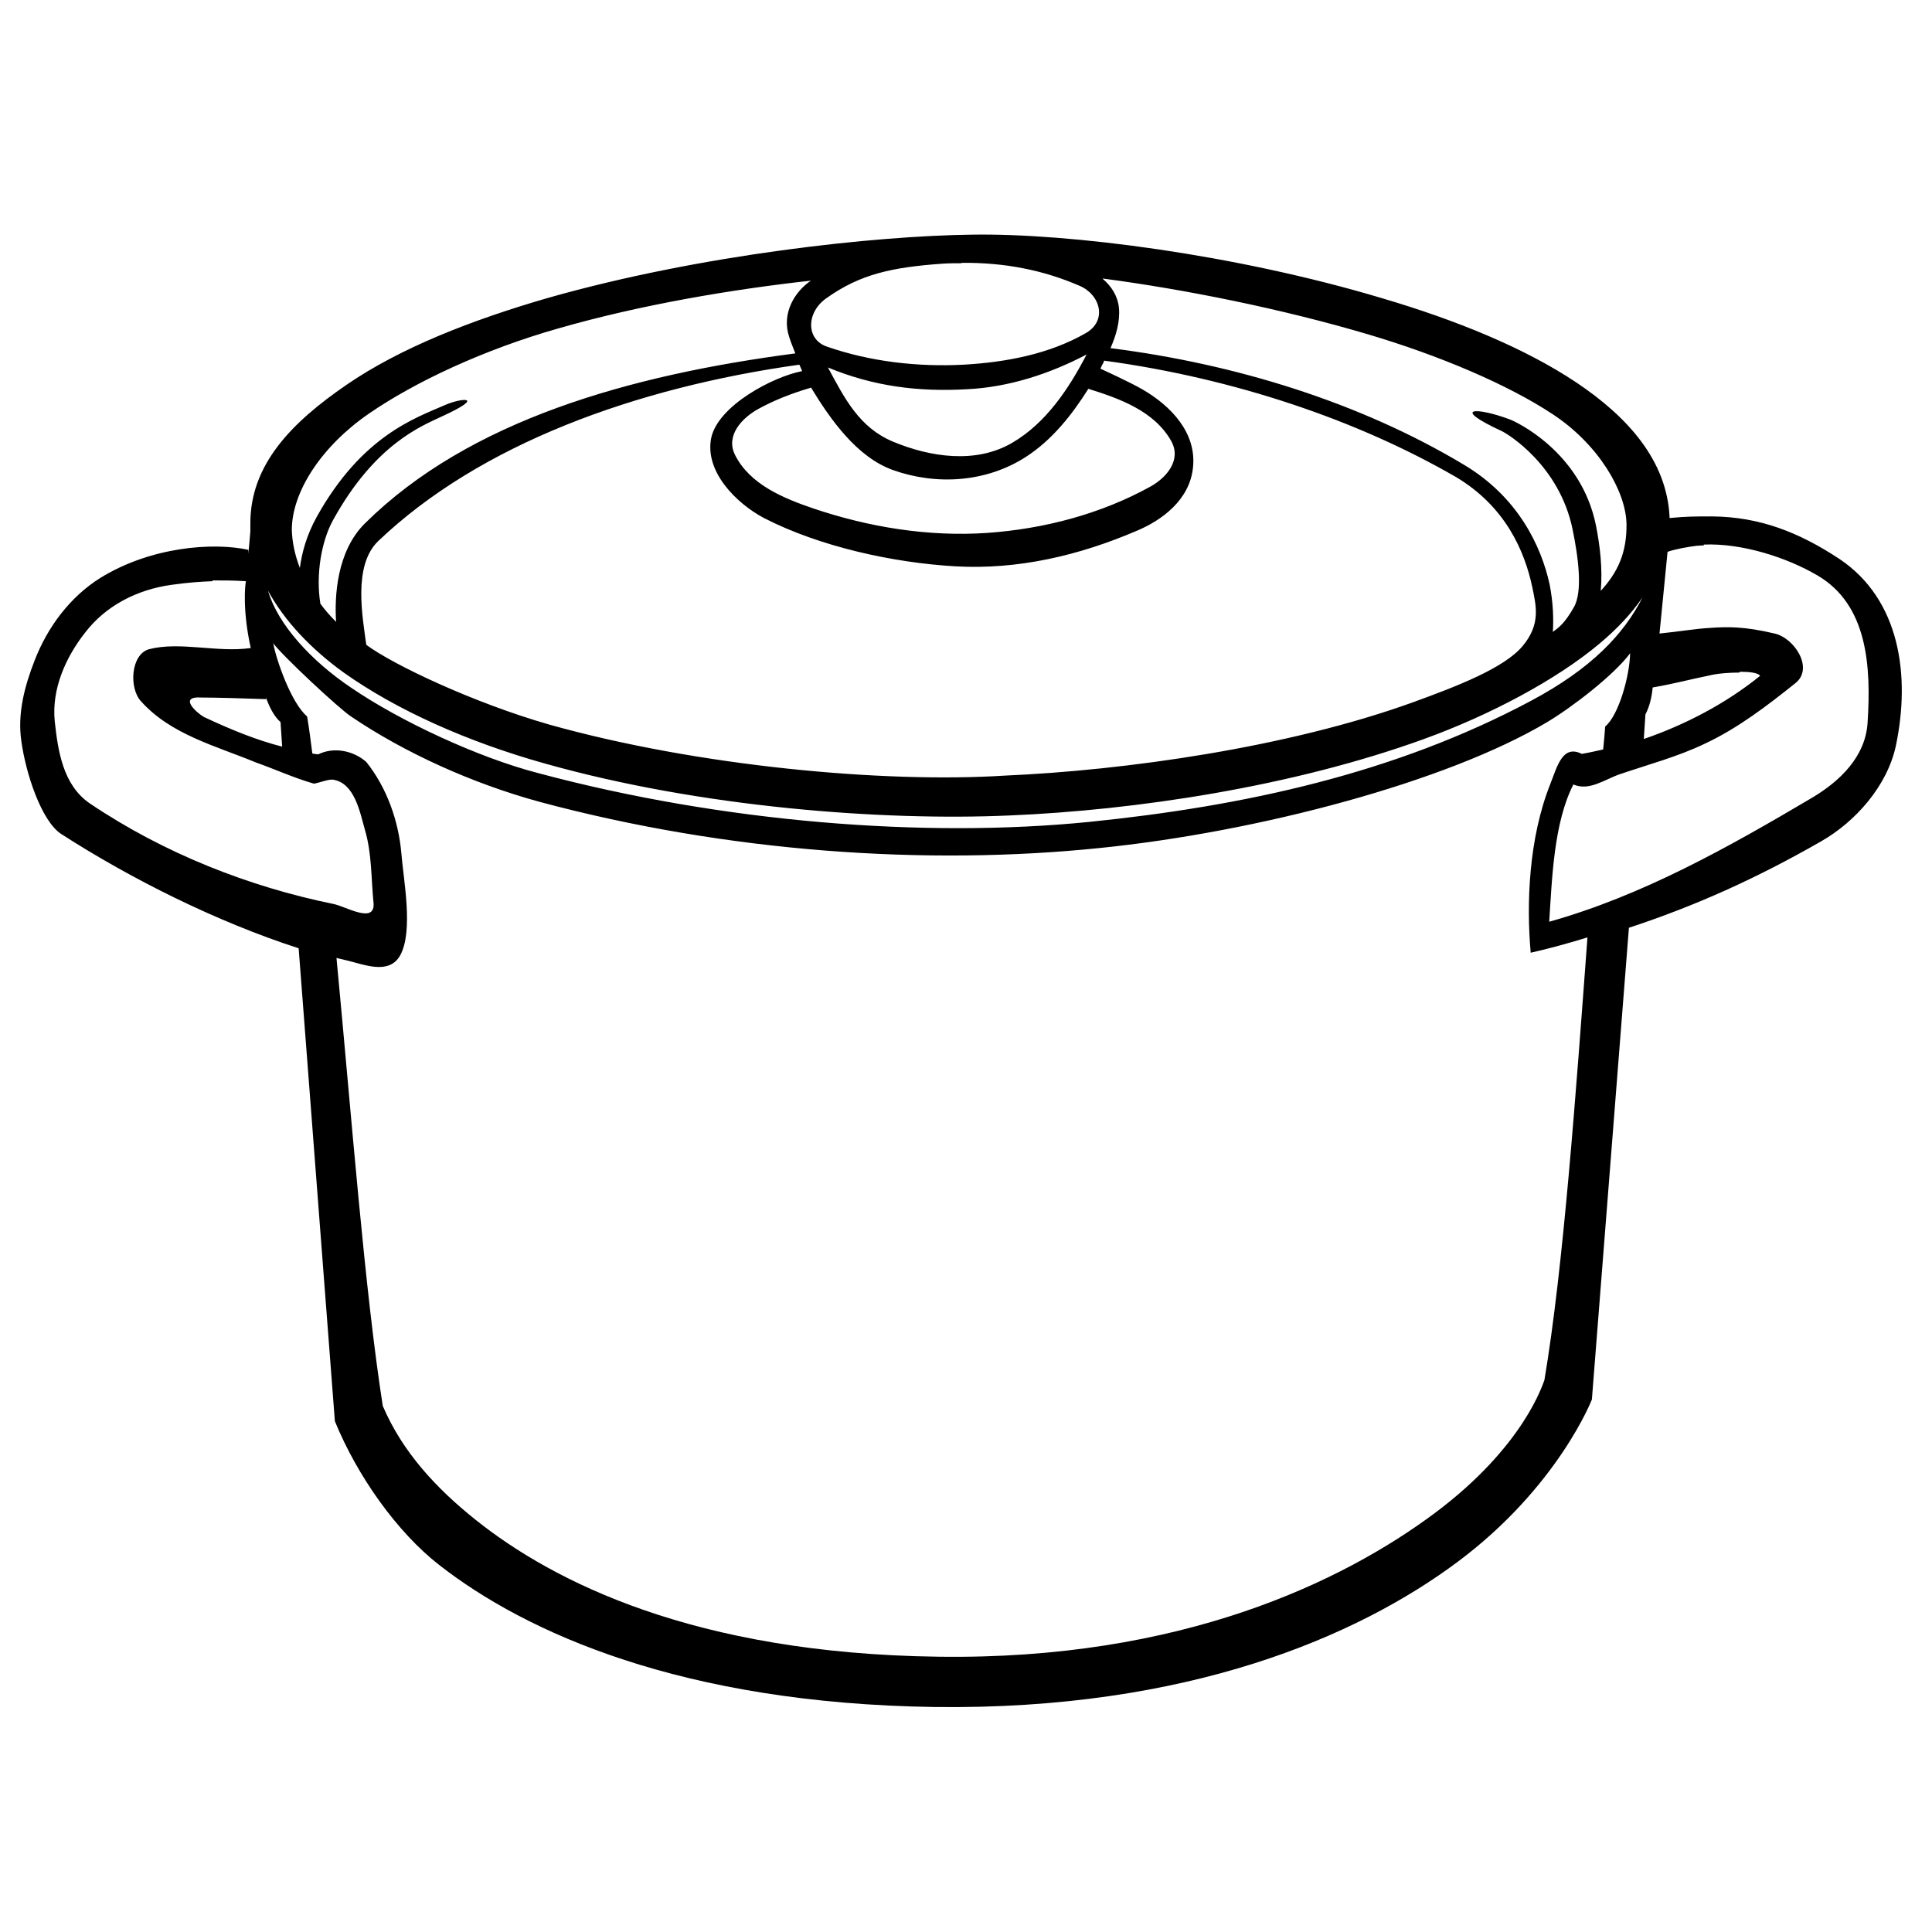 <?xml version="1.0" encoding="UTF-8" standalone="no"?>
<!-- Created with Inkscape (http://www.inkscape.org/) -->
<svg xmlns:dc="http://purl.org/dc/elements/1.1/" xmlns:cc="http://creativecommons.org/ns#" xmlns:rdf="http://www.w3.org/1999/02/22-rdf-syntax-ns#" xmlns:svg="http://www.w3.org/2000/svg" xmlns="http://www.w3.org/2000/svg" version="1.1" width="100%" height="100%" viewBox="0 0 48 48" id="svg2">
<defs id="defs4" />
<path d="M 24.14,5.83 C 21.75,5.86 17.42,6.32 13.62,7.40 11.72,7.95 9.95,8.64 8.61,9.56 7.27,10.48 6.21,11.53 6.22,13.02 c 2.33e-4,0.06 0.00,0.12 0.00,0.18 -0.01,0.15 -0.03,0.34 -0.05,0.56 0.00,-0.03 0.00,-0.06 0.00,-0.10 -0.87,-0.19 -2.42,-0.08 -3.68,0.70 -0.75,0.47 -1.31,1.22 -1.63,2.05 -0.25,0.64 -0.43,1.32 -0.33,2.00 0.11,0.81 0.50,1.99 0.99,2.31 1.74,1.12 3.86,2.18 5.90,2.84 L 8.32,35.31 c 0.56,1.37 1.55,2.76 2.59,3.57 2.15,1.68 6.03,3.44 12.31,3.53 6.28,0.08 10.51,-1.75 13.00,-3.61 2.49,-1.86 3.33,-4.03 3.33,-4.03 l 0.92,-11.72 c 1.64,-0.54 3.16,-1.22 4.78,-2.15 0.84,-0.48 1.63,-1.36 1.85,-2.36 0.37,-1.75 0.11,-3.65 -1.41,-4.66 -0.99,-0.65 -1.96,-1.04 -3.16,-1.05 -0.42,-0.00 -0.62,0.00 -1.05,0.04 -3.87e-4,-0.01 3.89e-4,-0.02 0,-0.03 C 41.41,11.45 40.46,10.37 39.16,9.50 37.87,8.64 36.17,7.95 34.34,7.41 30.70,6.32 26.56,5.79 24.14,5.83 z m -0.25,0.70 c 1.07,-0.01 2.03,0.18 2.93,0.57 0.52,0.22 0.70,0.87 0.15,1.18 -0.91,0.52 -1.98,0.72 -3.02,0.78 -1.14,0.06 -2.32,-0.07 -3.41,-0.45 -0.52,-0.18 -0.51,-0.85 -0.01,-1.20 0.84,-0.60 1.63,-0.77 2.90,-0.86 0.15,-0.01 0.31,-0.01 0.46,-0.01 z m 3.51,0.39 c 2.04,0.27 4.44,0.75 6.60,1.39 1.75,0.52 3.46,1.24 4.59,1.99 1.13,0.75 1.80,1.90 1.82,2.71 0.01,0.73 -0.22,1.21 -0.64,1.67 0.05,-0.55 -0.02,-1.13 -0.12,-1.63 -0.37,-1.83 -2.00,-2.58 -2.14,-2.63 -0.83,-0.31 -1.50,-0.31 -0.18,0.30 0.12,0.06 1.41,0.83 1.74,2.43 0.14,0.68 0.26,1.55 0.03,1.94 -0.22,0.39 -0.37,0.50 -0.52,0.61 0.02,-0.31 0.01,-0.72 -0.08,-1.18 C 38.29,13.56 37.71,12.34 36.36,11.54 33.79,10.00 30.69,9.04 27.59,8.65 27.73,8.33 27.83,7.99 27.80,7.65 27.77,7.35 27.61,7.11 27.40,6.93 z m -7.22,0.03 c -0.45,0.29 -0.77,0.85 -0.57,1.43 0.04,0.13 0.10,0.27 0.15,0.40 C 15.64,9.32 11.66,10.44 9.07,13.00 8.36,13.70 8.31,14.83 8.35,15.45 8.20,15.30 8.07,15.15 7.96,15.00 7.84,14.27 7.99,13.44 8.27,12.93 9.32,11.02 10.49,10.58 10.97,10.35 12.11,9.83 11.46,9.88 11.04,10.07 10.31,10.39 8.99,10.83 7.87,12.84 7.61,13.31 7.50,13.74 7.45,14.11 7.33,13.80 7.26,13.48 7.25,13.17 7.25,12.21 8.00,11.08 9.16,10.28 10.32,9.48 12.04,8.68 13.87,8.16 15.92,7.57 18.18,7.19 20.17,6.97 z m 6.82,1.85 c -0.44,0.85 -1.01,1.71 -1.85,2.20 -0.90,0.53 -2.04,0.36 -2.97,-0.03 -0.83,-0.35 -1.19,-1.06 -1.61,-1.84 1.13,0.47 2.25,0.61 3.46,0.54 1.03,-0.05 2.05,-0.38 2.98,-0.87 z m 0.43,0.16 c 3.25,0.44 6.32,1.49 8.74,2.89 1.23,0.73 1.71,1.84 1.90,2.74 0.09,0.45 0.22,0.91 -0.24,1.46 -0.46,0.55 -1.63,1.00 -2.73,1.40 -3.10,1.12 -7.14,1.69 -10.14,1.82 C 21.97,19.46 17.34,19.04 13.64,18.00 11.79,17.47 9.77,16.52 9.10,16.02 9.01,15.34 8.76,14.05 9.40,13.44 11.93,11.03 15.80,9.63 19.86,9.06 c 0.03,0.07 0.07,0.16 0.07,0.16 -0.73,0.14 -2.09,0.86 -2.26,1.66 -0.17,0.84 0.63,1.63 1.31,1.99 1.38,0.71 3.20,1.11 4.75,1.20 1.56,0.09 3.09,-0.27 4.53,-0.89 0.59,-0.25 1.30,-0.75 1.38,-1.57 0.09,-0.86 -0.55,-1.52 -1.23,-1.92 -0.32,-0.19 -1.07,-0.53 -1.07,-0.53 0.02,-0.05 0.05,-0.11 0.08,-0.16 z M 20.15,9.63 c 0.48,0.79 1.14,1.73 2.04,2.05 1.07,0.38 2.31,0.31 3.30,-0.33 0.65,-0.42 1.14,-1.04 1.55,-1.69 0.77,0.24 1.64,0.55 2.06,1.30 0.26,0.47 -0.12,0.91 -0.52,1.13 -1.23,0.68 -2.64,1.05 -4.05,1.15 -1.46,0.10 -2.94,-0.14 -4.33,-0.61 -0.73,-0.25 -1.57,-0.59 -1.94,-1.33 -0.24,-0.48 0.18,-0.92 0.58,-1.14 0.40,-0.22 0.84,-0.39 1.28,-0.52 z m 22.18,3.90 c 0.93,-0.04 2.05,0.31 2.83,0.77 1.24,0.73 1.33,2.25 1.24,3.65 -0.05,0.85 -0.69,1.46 -1.38,1.87 -2.08,1.23 -4.21,2.43 -6.53,3.08 0.07,-1.06 0.11,-2.45 0.60,-3.41 0.39,0.17 0.77,-0.12 1.14,-0.25 0.70,-0.24 1.46,-0.44 2.14,-0.77 0.81,-0.38 1.54,-0.94 2.24,-1.50 0.46,-0.37 -0.03,-1.12 -0.52,-1.23 -0.76,-0.18 -1.18,-0.17 -1.60,-0.14 -0.37,0.02 -0.76,0.09 -1.26,0.14 l 0.20,-2.03 c 0.20,-0.07 0.49,-0.12 0.72,-0.15 0.06,-0.00 0.11,-0.01 0.18,-0.01 z m -37.05,0.89 c 0.28,-0.00 0.53,0.00 0.83,0.02 -0.02,0.08 -0.09,0.72 0.12,1.66 -0.83,0.12 -1.76,-0.17 -2.53,0.03 -0.45,0.13 -0.50,0.96 -0.20,1.29 0.74,0.83 1.86,1.11 2.85,1.52 0.48,0.17 0.96,0.39 1.45,0.53 0.16,-0.03 0.35,-0.11 0.47,-0.10 0.54,0.08 0.67,0.80 0.80,1.26 0.17,0.58 0.15,1.20 0.21,1.80 0.05,0.54 -0.69,0.09 -0.99,0.03 C 6.18,22.03 4.07,21.20 2.23,19.96 1.56,19.50 1.44,18.65 1.36,17.92 1.28,17.12 1.63,16.33 2.12,15.71 2.62,15.06 3.39,14.65 4.26,14.53 c 0.43,-0.06 0.74,-0.08 1.02,-0.09 z m 1.37,0.24 c 0.42,0.78 1.10,1.48 1.89,2.05 1.31,0.93 3.07,1.72 5.00,2.26 3.86,1.09 8.39,1.43 11.54,1.29 3.12,-0.13 7.02,-0.71 10.30,-1.90 1.63,-0.59 3.29,-1.47 4.36,-2.37 0.43,-0.36 0.79,-0.74 1.07,-1.15 -0.47,0.92 -1.27,1.77 -2.77,2.57 -3.39,1.81 -7.14,2.62 -10.98,3.01 -4.09,0.41 -9.12,0.01 -13.68,-1.21 C 11.87,18.82 9.93,17.91 8.73,17.09 7.73,16.42 6.90,15.51 6.66,14.68 z m 0.12,1.30 c 0.25,0.34 1.66,1.65 1.95,1.84 1.33,0.90 3.00,1.66 4.68,2.12 4.69,1.26 9.63,1.59 13.91,1.15 3.96,-0.40 8.65,-1.65 11.13,-3.13 0.62,-0.37 1.66,-1.17 2.06,-1.71 -0.01,0.55 -0.28,1.54 -0.62,1.82 -0.01,0.17 -0.03,0.37 -0.05,0.57 -0.18,0.04 -0.35,0.08 -0.53,0.11 -0.48,-0.24 -0.61,0.31 -0.78,0.74 -0.54,1.35 -0.60,2.98 -0.49,4.20 0.49,-0.11 0.95,-0.24 1.41,-0.38 -0.29,3.90 -0.60,8.22 -1.07,11.00 -0.04,0.09 -0.50,1.64 -2.72,3.30 -2.28,1.70 -6.30,3.66 -12.35,3.57 -6.06,-0.08 -9.56,-1.87 -11.47,-3.39 -0.98,-0.78 -1.83,-1.69 -2.32,-2.84 -0.45,-2.88 -0.77,-7.13 -1.15,-11.13 0.08,0.02 0.17,0.04 0.25,0.06 0.43,0.10 1.05,0.37 1.33,-0.12 0.34,-0.61 0.08,-1.90 0.03,-2.56 C 9.90,20.41 9.62,19.58 9.10,18.93 8.78,18.65 8.30,18.55 7.91,18.74 7.86,18.74 7.81,18.73 7.76,18.72 7.72,18.41 7.68,18.09 7.63,17.80 7.23,17.46 6.86,16.38 6.79,15.99 z M 6.40,16.49 c 0.00,0.03 0.01,0.06 0.02,0.09 -9.01e-5,-4.07e-4 -0.00,4.08e-4 -0.00,0 -0.00,-0.03 -0.01,-0.06 -0.01,-0.09 z m 36.83,0.20 c 0.23,4.28e-4 0.44,0.02 0.50,0.10 -0.85,0.69 -1.87,1.22 -2.89,1.57 l 0.04,-0.61 c 0.11,-0.21 0.16,-0.45 0.18,-0.67 0.57,-0.10 0.83,-0.18 1.51,-0.32 0.15,-0.03 0.41,-0.05 0.64,-0.05 z M 6.60,17.31 c 0.10,0.28 0.22,0.50 0.37,0.63 l 0.04,0.61 C 6.38,18.39 5.74,18.13 5.06,17.81 4.86,17.69 4.43,17.29 5.01,17.33 c 0.32,-0.00 1.08,0.02 1.60,0.04 -0.00,-0.02 -0.00,-0.04 -0.01,-0.06 z" />
</svg>
